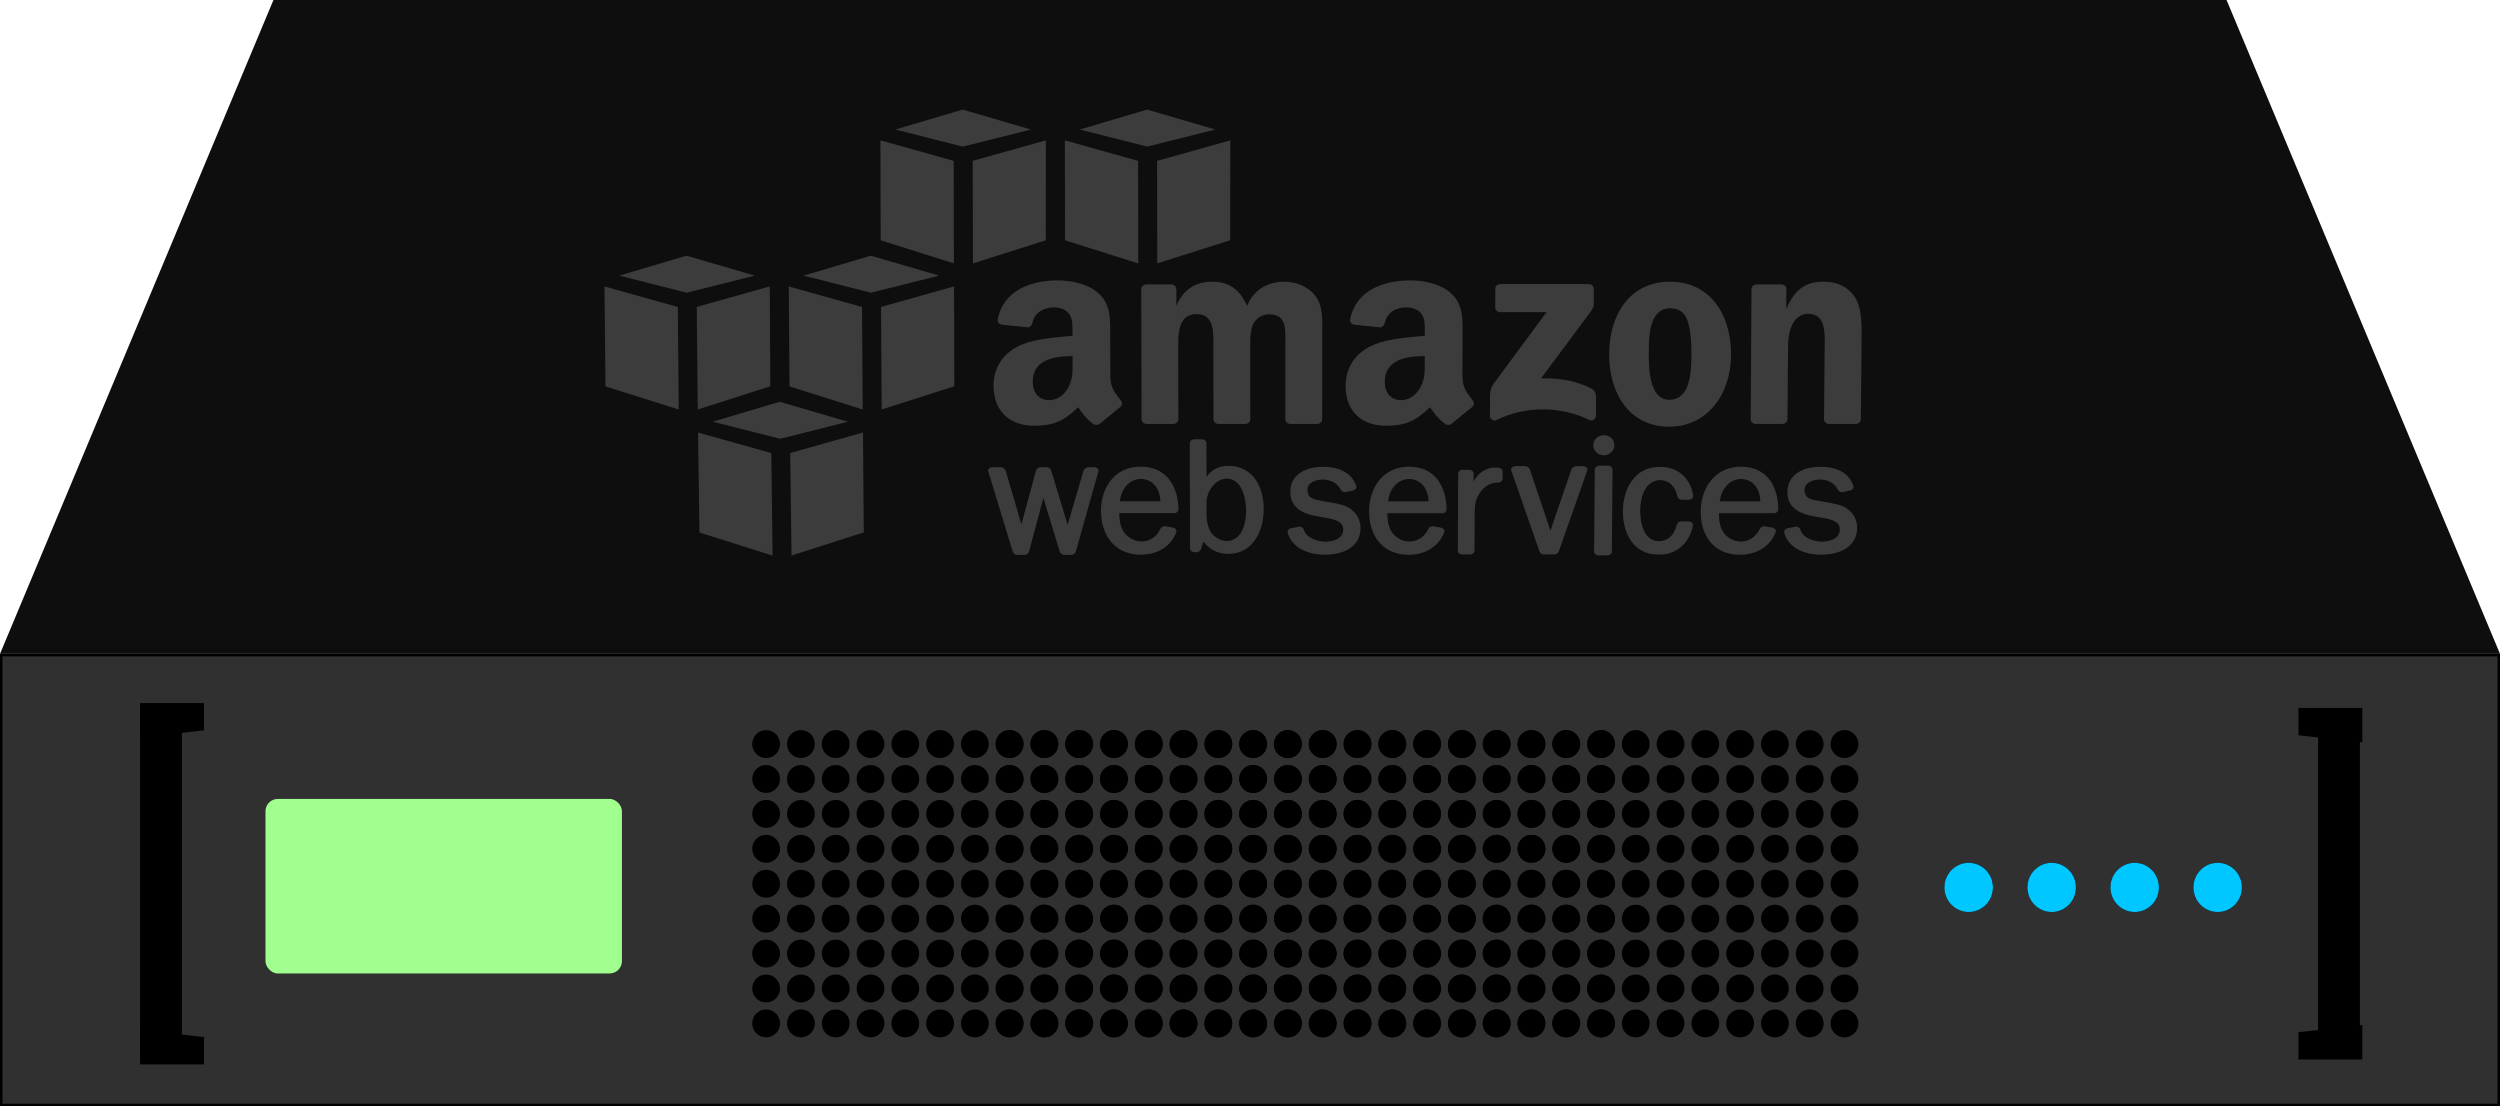 <?xml version="1.0" encoding="UTF-8"?>
<svg width="1017px" height="450px" viewBox="0 0 1017 450" version="1.1" xmlns="http://www.w3.org/2000/svg" xmlns:xlink="http://www.w3.org/1999/xlink">
    <!-- Generator: Sketch 46.2 (44496) - http://www.bohemiancoding.com/sketch -->
    <title>Server</title>
    <desc>Created with Sketch.</desc>
    <defs>
        <rect id="path-1" x="0" y="266" width="1017" height="184"></rect>
        <ellipse id="path-2" cx="9.849" cy="10" rx="9.849" ry="10"></ellipse>
        <filter x="-30.5%" y="-30.0%" width="160.9%" height="160.0%" filterUnits="objectBoundingBox" id="filter-3">
            <feOffset dx="0" dy="0" in="SourceAlpha" result="shadowOffsetOuter1"></feOffset>
            <feGaussianBlur stdDeviation="2" in="shadowOffsetOuter1" result="shadowBlurOuter1"></feGaussianBlur>
            <feColorMatrix values="0 0 0 0 0.085   0 0 0 0 0.782   0 0 0 0 0.83  0 0 0 0.5 0" type="matrix" in="shadowBlurOuter1"></feColorMatrix>
        </filter>
        <ellipse id="path-4" cx="43.616" cy="10" rx="9.849" ry="10"></ellipse>
        <filter x="-30.5%" y="-30.0%" width="160.9%" height="160.0%" filterUnits="objectBoundingBox" id="filter-5">
            <feOffset dx="0" dy="0" in="SourceAlpha" result="shadowOffsetOuter1"></feOffset>
            <feGaussianBlur stdDeviation="2" in="shadowOffsetOuter1" result="shadowBlurOuter1"></feGaussianBlur>
            <feColorMatrix values="0 0 0 0 0.085   0 0 0 0 0.782   0 0 0 0 0.83  0 0 0 0.5 0" type="matrix" in="shadowBlurOuter1"></feColorMatrix>
        </filter>
        <ellipse id="path-6" cx="77.384" cy="10" rx="9.849" ry="10"></ellipse>
        <filter x="-30.5%" y="-30.0%" width="160.9%" height="160.0%" filterUnits="objectBoundingBox" id="filter-7">
            <feOffset dx="0" dy="0" in="SourceAlpha" result="shadowOffsetOuter1"></feOffset>
            <feGaussianBlur stdDeviation="2" in="shadowOffsetOuter1" result="shadowBlurOuter1"></feGaussianBlur>
            <feColorMatrix values="0 0 0 0 0.085   0 0 0 0 0.782   0 0 0 0 0.83  0 0 0 0.5 0" type="matrix" in="shadowBlurOuter1"></feColorMatrix>
        </filter>
        <ellipse id="path-8" cx="111.151" cy="10" rx="9.849" ry="10"></ellipse>
        <filter x="-30.5%" y="-30.0%" width="160.9%" height="160.0%" filterUnits="objectBoundingBox" id="filter-9">
            <feOffset dx="0" dy="0" in="SourceAlpha" result="shadowOffsetOuter1"></feOffset>
            <feGaussianBlur stdDeviation="2" in="shadowOffsetOuter1" result="shadowBlurOuter1"></feGaussianBlur>
            <feColorMatrix values="0 0 0 0 0.085   0 0 0 0 0.782   0 0 0 0 0.83  0 0 0 0.5 0" type="matrix" in="shadowBlurOuter1"></feColorMatrix>
        </filter>
    </defs>
    <g id="Assets" stroke="none" stroke-width="1" fill="none" fill-rule="evenodd">
        <g id="Server">
            <g id="Rectangle-2">
                <use fill="#303030" fill-rule="evenodd" xlink:href="#path-1"></use>
                <rect stroke="#000000" stroke-width="1" x="0.5" y="266.5" width="1016" height="183"></rect>
            </g>
            <polygon id="Rectangle-2" fill="#0E0E0E" points="111.239 0 905.761 0 1017 266 0 266"></polygon>
            <rect id="Rectangle-3" fill="#A0FF8E" x="108" y="325" width="145" height="71" rx="5"></rect>
            <rect id="Rectangle" fill="#000000" x="57" y="288" width="17" height="141"></rect>
            <rect id="Rectangle" fill="#000000" x="943" y="288" width="17" height="141"></rect>
            <g id="Vents" transform="translate(306, 297)" fill="#000000">
                <ellipse id="Oval-2-Copy-225" cx="345.339" cy="119.318" rx="5.661" ry="5.682"></ellipse>
                <ellipse id="Oval-2-Copy-224" cx="331.185" cy="119.318" rx="5.661" ry="5.682"></ellipse>
                <ellipse id="Oval-2-Copy-223" cx="317.032" cy="119.318" rx="5.661" ry="5.682"></ellipse>
                <ellipse id="Oval-2-Copy-222" cx="302.879" cy="119.318" rx="5.661" ry="5.682"></ellipse>
                <ellipse id="Oval-2-Copy-221" cx="288.726" cy="119.318" rx="5.661" ry="5.682"></ellipse>
                <ellipse id="Oval-2-Copy-220" cx="274.573" cy="119.318" rx="5.661" ry="5.682"></ellipse>
                <ellipse id="Oval-2-Copy-219" cx="260.419" cy="119.318" rx="5.661" ry="5.682"></ellipse>
                <ellipse id="Oval-2-Copy-218" cx="246.266" cy="119.318" rx="5.661" ry="5.682"></ellipse>
                <ellipse id="Oval-2-Copy-217" cx="232.113" cy="119.318" rx="5.661" ry="5.682"></ellipse>
                <ellipse id="Oval-2-Copy-216" cx="217.96" cy="119.318" rx="5.661" ry="5.682"></ellipse>
                <ellipse id="Oval-2-Copy-215" cx="203.806" cy="119.318" rx="5.661" ry="5.682"></ellipse>
                <ellipse id="Oval-2-Copy-214" cx="189.653" cy="119.318" rx="5.661" ry="5.682"></ellipse>
                <ellipse id="Oval-2-Copy-213" cx="175.5" cy="119.318" rx="5.661" ry="5.682"></ellipse>
                <ellipse id="Oval-2-Copy-212" cx="161.347" cy="119.318" rx="5.661" ry="5.682"></ellipse>
                <ellipse id="Oval-2-Copy-211" cx="147.194" cy="119.318" rx="5.661" ry="5.682"></ellipse>
                <ellipse id="Oval-2-Copy-210" cx="133.04" cy="119.318" rx="5.661" ry="5.682"></ellipse>
                <ellipse id="Oval-2-Copy-209" cx="118.887" cy="119.318" rx="5.661" ry="5.682"></ellipse>
                <ellipse id="Oval-2-Copy-208" cx="104.734" cy="119.318" rx="5.661" ry="5.682"></ellipse>
                <ellipse id="Oval-2-Copy-207" cx="90.581" cy="119.318" rx="5.661" ry="5.682"></ellipse>
                <ellipse id="Oval-2-Copy-206" cx="76.427" cy="119.318" rx="5.661" ry="5.682"></ellipse>
                <ellipse id="Oval-2-Copy-205" cx="62.274" cy="119.318" rx="5.661" ry="5.682"></ellipse>
                <ellipse id="Oval-2-Copy-204" cx="48.121" cy="119.318" rx="5.661" ry="5.682"></ellipse>
                <ellipse id="Oval-2-Copy-203" cx="33.968" cy="119.318" rx="5.661" ry="5.682"></ellipse>
                <ellipse id="Oval-2-Copy-202" cx="19.815" cy="119.318" rx="5.661" ry="5.682"></ellipse>
                <ellipse id="Oval-2-Copy-201" cx="5.661" cy="119.318" rx="5.661" ry="5.682"></ellipse>
                <ellipse id="Oval-2-Copy-200" cx="345.339" cy="105.114" rx="5.661" ry="5.682"></ellipse>
                <ellipse id="Oval-2-Copy-199" cx="331.185" cy="105.114" rx="5.661" ry="5.682"></ellipse>
                <ellipse id="Oval-2-Copy-198" cx="317.032" cy="105.114" rx="5.661" ry="5.682"></ellipse>
                <ellipse id="Oval-2-Copy-197" cx="302.879" cy="105.114" rx="5.661" ry="5.682"></ellipse>
                <ellipse id="Oval-2-Copy-196" cx="288.726" cy="105.114" rx="5.661" ry="5.682"></ellipse>
                <ellipse id="Oval-2-Copy-195" cx="274.573" cy="105.114" rx="5.661" ry="5.682"></ellipse>
                <ellipse id="Oval-2-Copy-194" cx="260.419" cy="105.114" rx="5.661" ry="5.682"></ellipse>
                <ellipse id="Oval-2-Copy-193" cx="246.266" cy="105.114" rx="5.661" ry="5.682"></ellipse>
                <ellipse id="Oval-2-Copy-192" cx="232.113" cy="105.114" rx="5.661" ry="5.682"></ellipse>
                <ellipse id="Oval-2-Copy-191" cx="217.96" cy="105.114" rx="5.661" ry="5.682"></ellipse>
                <ellipse id="Oval-2-Copy-190" cx="203.806" cy="105.114" rx="5.661" ry="5.682"></ellipse>
                <ellipse id="Oval-2-Copy-189" cx="189.653" cy="105.114" rx="5.661" ry="5.682"></ellipse>
                <ellipse id="Oval-2-Copy-188" cx="175.5" cy="105.114" rx="5.661" ry="5.682"></ellipse>
                <ellipse id="Oval-2-Copy-187" cx="161.347" cy="105.114" rx="5.661" ry="5.682"></ellipse>
                <ellipse id="Oval-2-Copy-186" cx="147.194" cy="105.114" rx="5.661" ry="5.682"></ellipse>
                <ellipse id="Oval-2-Copy-185" cx="133.04" cy="105.114" rx="5.661" ry="5.682"></ellipse>
                <ellipse id="Oval-2-Copy-184" cx="118.887" cy="105.114" rx="5.661" ry="5.682"></ellipse>
                <ellipse id="Oval-2-Copy-183" cx="104.734" cy="105.114" rx="5.661" ry="5.682"></ellipse>
                <ellipse id="Oval-2-Copy-182" cx="90.581" cy="105.114" rx="5.661" ry="5.682"></ellipse>
                <ellipse id="Oval-2-Copy-181" cx="76.427" cy="105.114" rx="5.661" ry="5.682"></ellipse>
                <ellipse id="Oval-2-Copy-180" cx="62.274" cy="105.114" rx="5.661" ry="5.682"></ellipse>
                <ellipse id="Oval-2-Copy-179" cx="48.121" cy="105.114" rx="5.661" ry="5.682"></ellipse>
                <ellipse id="Oval-2-Copy-178" cx="33.968" cy="105.114" rx="5.661" ry="5.682"></ellipse>
                <ellipse id="Oval-2-Copy-177" cx="19.815" cy="105.114" rx="5.661" ry="5.682"></ellipse>
                <ellipse id="Oval-2-Copy-176" cx="5.661" cy="105.114" rx="5.661" ry="5.682"></ellipse>
                <ellipse id="Oval-2-Copy-175" cx="345.339" cy="90.909" rx="5.661" ry="5.682"></ellipse>
                <ellipse id="Oval-2-Copy-174" cx="331.185" cy="90.909" rx="5.661" ry="5.682"></ellipse>
                <ellipse id="Oval-2-Copy-173" cx="317.032" cy="90.909" rx="5.661" ry="5.682"></ellipse>
                <ellipse id="Oval-2-Copy-172" cx="302.879" cy="90.909" rx="5.661" ry="5.682"></ellipse>
                <ellipse id="Oval-2-Copy-171" cx="288.726" cy="90.909" rx="5.661" ry="5.682"></ellipse>
                <ellipse id="Oval-2-Copy-170" cx="274.573" cy="90.909" rx="5.661" ry="5.682"></ellipse>
                <ellipse id="Oval-2-Copy-169" cx="260.419" cy="90.909" rx="5.661" ry="5.682"></ellipse>
                <ellipse id="Oval-2-Copy-168" cx="246.266" cy="90.909" rx="5.661" ry="5.682"></ellipse>
                <ellipse id="Oval-2-Copy-167" cx="232.113" cy="90.909" rx="5.661" ry="5.682"></ellipse>
                <ellipse id="Oval-2-Copy-166" cx="217.96" cy="90.909" rx="5.661" ry="5.682"></ellipse>
                <ellipse id="Oval-2-Copy-165" cx="203.806" cy="90.909" rx="5.661" ry="5.682"></ellipse>
                <ellipse id="Oval-2-Copy-164" cx="189.653" cy="90.909" rx="5.661" ry="5.682"></ellipse>
                <ellipse id="Oval-2-Copy-163" cx="175.5" cy="90.909" rx="5.661" ry="5.682"></ellipse>
                <ellipse id="Oval-2-Copy-162" cx="161.347" cy="90.909" rx="5.661" ry="5.682"></ellipse>
                <ellipse id="Oval-2-Copy-161" cx="147.194" cy="90.909" rx="5.661" ry="5.682"></ellipse>
                <ellipse id="Oval-2-Copy-160" cx="133.04" cy="90.909" rx="5.661" ry="5.682"></ellipse>
                <ellipse id="Oval-2-Copy-159" cx="118.887" cy="90.909" rx="5.661" ry="5.682"></ellipse>
                <ellipse id="Oval-2-Copy-158" cx="104.734" cy="90.909" rx="5.661" ry="5.682"></ellipse>
                <ellipse id="Oval-2-Copy-157" cx="90.581" cy="90.909" rx="5.661" ry="5.682"></ellipse>
                <ellipse id="Oval-2-Copy-156" cx="76.427" cy="90.909" rx="5.661" ry="5.682"></ellipse>
                <ellipse id="Oval-2-Copy-155" cx="62.274" cy="90.909" rx="5.661" ry="5.682"></ellipse>
                <ellipse id="Oval-2-Copy-154" cx="48.121" cy="90.909" rx="5.661" ry="5.682"></ellipse>
                <ellipse id="Oval-2-Copy-153" cx="33.968" cy="90.909" rx="5.661" ry="5.682"></ellipse>
                <ellipse id="Oval-2-Copy-152" cx="19.815" cy="90.909" rx="5.661" ry="5.682"></ellipse>
                <ellipse id="Oval-2-Copy-151" cx="5.661" cy="90.909" rx="5.661" ry="5.682"></ellipse>
                <ellipse id="Oval-2-Copy-150" cx="345.339" cy="76.705" rx="5.661" ry="5.682"></ellipse>
                <ellipse id="Oval-2-Copy-149" cx="331.185" cy="76.705" rx="5.661" ry="5.682"></ellipse>
                <ellipse id="Oval-2-Copy-148" cx="317.032" cy="76.705" rx="5.661" ry="5.682"></ellipse>
                <ellipse id="Oval-2-Copy-147" cx="302.879" cy="76.705" rx="5.661" ry="5.682"></ellipse>
                <ellipse id="Oval-2-Copy-146" cx="288.726" cy="76.705" rx="5.661" ry="5.682"></ellipse>
                <ellipse id="Oval-2-Copy-145" cx="274.573" cy="76.705" rx="5.661" ry="5.682"></ellipse>
                <ellipse id="Oval-2-Copy-144" cx="260.419" cy="76.705" rx="5.661" ry="5.682"></ellipse>
                <ellipse id="Oval-2-Copy-143" cx="246.266" cy="76.705" rx="5.661" ry="5.682"></ellipse>
                <ellipse id="Oval-2-Copy-142" cx="232.113" cy="76.705" rx="5.661" ry="5.682"></ellipse>
                <ellipse id="Oval-2-Copy-141" cx="217.96" cy="76.705" rx="5.661" ry="5.682"></ellipse>
                <ellipse id="Oval-2-Copy-140" cx="203.806" cy="76.705" rx="5.661" ry="5.682"></ellipse>
                <ellipse id="Oval-2-Copy-139" cx="189.653" cy="76.705" rx="5.661" ry="5.682"></ellipse>
                <ellipse id="Oval-2-Copy-138" cx="175.5" cy="76.705" rx="5.661" ry="5.682"></ellipse>
                <ellipse id="Oval-2-Copy-137" cx="161.347" cy="76.705" rx="5.661" ry="5.682"></ellipse>
                <ellipse id="Oval-2-Copy-136" cx="147.194" cy="76.705" rx="5.661" ry="5.682"></ellipse>
                <ellipse id="Oval-2-Copy-135" cx="133.04" cy="76.705" rx="5.661" ry="5.682"></ellipse>
                <ellipse id="Oval-2-Copy-134" cx="118.887" cy="76.705" rx="5.661" ry="5.682"></ellipse>
                <ellipse id="Oval-2-Copy-133" cx="104.734" cy="76.705" rx="5.661" ry="5.682"></ellipse>
                <ellipse id="Oval-2-Copy-132" cx="90.581" cy="76.705" rx="5.661" ry="5.682"></ellipse>
                <ellipse id="Oval-2-Copy-131" cx="76.427" cy="76.705" rx="5.661" ry="5.682"></ellipse>
                <ellipse id="Oval-2-Copy-130" cx="62.274" cy="76.705" rx="5.661" ry="5.682"></ellipse>
                <ellipse id="Oval-2-Copy-129" cx="48.121" cy="76.705" rx="5.661" ry="5.682"></ellipse>
                <ellipse id="Oval-2-Copy-128" cx="33.968" cy="76.705" rx="5.661" ry="5.682"></ellipse>
                <ellipse id="Oval-2-Copy-127" cx="19.815" cy="76.705" rx="5.661" ry="5.682"></ellipse>
                <ellipse id="Oval-2-Copy-126" cx="5.661" cy="76.705" rx="5.661" ry="5.682"></ellipse>
                <ellipse id="Oval-2-Copy-125" cx="345.339" cy="62.5" rx="5.661" ry="5.682"></ellipse>
                <ellipse id="Oval-2-Copy-124" cx="331.185" cy="62.5" rx="5.661" ry="5.682"></ellipse>
                <ellipse id="Oval-2-Copy-123" cx="317.032" cy="62.5" rx="5.661" ry="5.682"></ellipse>
                <ellipse id="Oval-2-Copy-122" cx="302.879" cy="62.5" rx="5.661" ry="5.682"></ellipse>
                <ellipse id="Oval-2-Copy-121" cx="288.726" cy="62.5" rx="5.661" ry="5.682"></ellipse>
                <ellipse id="Oval-2-Copy-120" cx="274.573" cy="62.5" rx="5.661" ry="5.682"></ellipse>
                <ellipse id="Oval-2-Copy-119" cx="260.419" cy="62.5" rx="5.661" ry="5.682"></ellipse>
                <ellipse id="Oval-2-Copy-118" cx="246.266" cy="62.5" rx="5.661" ry="5.682"></ellipse>
                <ellipse id="Oval-2-Copy-117" cx="232.113" cy="62.5" rx="5.661" ry="5.682"></ellipse>
                <ellipse id="Oval-2-Copy-116" cx="217.96" cy="62.5" rx="5.661" ry="5.682"></ellipse>
                <ellipse id="Oval-2-Copy-115" cx="203.806" cy="62.5" rx="5.661" ry="5.682"></ellipse>
                <ellipse id="Oval-2-Copy-114" cx="189.653" cy="62.5" rx="5.661" ry="5.682"></ellipse>
                <ellipse id="Oval-2-Copy-113" cx="175.5" cy="62.5" rx="5.661" ry="5.682"></ellipse>
                <ellipse id="Oval-2-Copy-112" cx="161.347" cy="62.5" rx="5.661" ry="5.682"></ellipse>
                <ellipse id="Oval-2-Copy-111" cx="147.194" cy="62.5" rx="5.661" ry="5.682"></ellipse>
                <ellipse id="Oval-2-Copy-110" cx="133.04" cy="62.5" rx="5.661" ry="5.682"></ellipse>
                <ellipse id="Oval-2-Copy-109" cx="118.887" cy="62.5" rx="5.661" ry="5.682"></ellipse>
                <ellipse id="Oval-2-Copy-108" cx="104.734" cy="62.5" rx="5.661" ry="5.682"></ellipse>
                <ellipse id="Oval-2-Copy-107" cx="90.581" cy="62.5" rx="5.661" ry="5.682"></ellipse>
                <ellipse id="Oval-2-Copy-106" cx="76.427" cy="62.5" rx="5.661" ry="5.682"></ellipse>
                <ellipse id="Oval-2-Copy-105" cx="62.274" cy="62.5" rx="5.661" ry="5.682"></ellipse>
                <ellipse id="Oval-2-Copy-104" cx="48.121" cy="62.5" rx="5.661" ry="5.682"></ellipse>
                <ellipse id="Oval-2-Copy-103" cx="33.968" cy="62.5" rx="5.661" ry="5.682"></ellipse>
                <ellipse id="Oval-2-Copy-102" cx="19.815" cy="62.5" rx="5.661" ry="5.682"></ellipse>
                <ellipse id="Oval-2-Copy-101" cx="5.661" cy="62.5" rx="5.661" ry="5.682"></ellipse>
                <ellipse id="Oval-2-Copy-100" cx="345.339" cy="48.295" rx="5.661" ry="5.682"></ellipse>
                <ellipse id="Oval-2-Copy-99" cx="331.185" cy="48.295" rx="5.661" ry="5.682"></ellipse>
                <ellipse id="Oval-2-Copy-98" cx="317.032" cy="48.295" rx="5.661" ry="5.682"></ellipse>
                <ellipse id="Oval-2-Copy-97" cx="302.879" cy="48.295" rx="5.661" ry="5.682"></ellipse>
                <ellipse id="Oval-2-Copy-96" cx="288.726" cy="48.295" rx="5.661" ry="5.682"></ellipse>
                <ellipse id="Oval-2-Copy-95" cx="274.573" cy="48.295" rx="5.661" ry="5.682"></ellipse>
                <ellipse id="Oval-2-Copy-94" cx="260.419" cy="48.295" rx="5.661" ry="5.682"></ellipse>
                <ellipse id="Oval-2-Copy-93" cx="246.266" cy="48.295" rx="5.661" ry="5.682"></ellipse>
                <ellipse id="Oval-2-Copy-92" cx="232.113" cy="48.295" rx="5.661" ry="5.682"></ellipse>
                <ellipse id="Oval-2-Copy-91" cx="217.96" cy="48.295" rx="5.661" ry="5.682"></ellipse>
                <ellipse id="Oval-2-Copy-90" cx="203.806" cy="48.295" rx="5.661" ry="5.682"></ellipse>
                <ellipse id="Oval-2-Copy-89" cx="189.653" cy="48.295" rx="5.661" ry="5.682"></ellipse>
                <ellipse id="Oval-2-Copy-88" cx="175.5" cy="48.295" rx="5.661" ry="5.682"></ellipse>
                <ellipse id="Oval-2-Copy-87" cx="161.347" cy="48.295" rx="5.661" ry="5.682"></ellipse>
                <ellipse id="Oval-2-Copy-86" cx="147.194" cy="48.295" rx="5.661" ry="5.682"></ellipse>
                <ellipse id="Oval-2-Copy-85" cx="133.04" cy="48.295" rx="5.661" ry="5.682"></ellipse>
                <ellipse id="Oval-2-Copy-84" cx="118.887" cy="48.295" rx="5.661" ry="5.682"></ellipse>
                <ellipse id="Oval-2-Copy-83" cx="104.734" cy="48.295" rx="5.661" ry="5.682"></ellipse>
                <ellipse id="Oval-2-Copy-82" cx="90.581" cy="48.295" rx="5.661" ry="5.682"></ellipse>
                <ellipse id="Oval-2-Copy-81" cx="76.427" cy="48.295" rx="5.661" ry="5.682"></ellipse>
                <ellipse id="Oval-2-Copy-80" cx="62.274" cy="48.295" rx="5.661" ry="5.682"></ellipse>
                <ellipse id="Oval-2-Copy-79" cx="48.121" cy="48.295" rx="5.661" ry="5.682"></ellipse>
                <ellipse id="Oval-2-Copy-78" cx="33.968" cy="48.295" rx="5.661" ry="5.682"></ellipse>
                <ellipse id="Oval-2-Copy-77" cx="19.815" cy="48.295" rx="5.661" ry="5.682"></ellipse>
                <ellipse id="Oval-2-Copy-76" cx="5.661" cy="48.295" rx="5.661" ry="5.682"></ellipse>
                <ellipse id="Oval-2-Copy-75" cx="345.339" cy="34.091" rx="5.661" ry="5.682"></ellipse>
                <ellipse id="Oval-2-Copy-74" cx="331.185" cy="34.091" rx="5.661" ry="5.682"></ellipse>
                <ellipse id="Oval-2-Copy-73" cx="317.032" cy="34.091" rx="5.661" ry="5.682"></ellipse>
                <ellipse id="Oval-2-Copy-72" cx="302.879" cy="34.091" rx="5.661" ry="5.682"></ellipse>
                <ellipse id="Oval-2-Copy-71" cx="288.726" cy="34.091" rx="5.661" ry="5.682"></ellipse>
                <ellipse id="Oval-2-Copy-70" cx="274.573" cy="34.091" rx="5.661" ry="5.682"></ellipse>
                <ellipse id="Oval-2-Copy-69" cx="260.419" cy="34.091" rx="5.661" ry="5.682"></ellipse>
                <ellipse id="Oval-2-Copy-68" cx="246.266" cy="34.091" rx="5.661" ry="5.682"></ellipse>
                <ellipse id="Oval-2-Copy-67" cx="232.113" cy="34.091" rx="5.661" ry="5.682"></ellipse>
                <ellipse id="Oval-2-Copy-66" cx="217.96" cy="34.091" rx="5.661" ry="5.682"></ellipse>
                <ellipse id="Oval-2-Copy-65" cx="203.806" cy="34.091" rx="5.661" ry="5.682"></ellipse>
                <ellipse id="Oval-2-Copy-64" cx="189.653" cy="34.091" rx="5.661" ry="5.682"></ellipse>
                <ellipse id="Oval-2-Copy-63" cx="175.5" cy="34.091" rx="5.661" ry="5.682"></ellipse>
                <ellipse id="Oval-2-Copy-62" cx="161.347" cy="34.091" rx="5.661" ry="5.682"></ellipse>
                <ellipse id="Oval-2-Copy-61" cx="147.194" cy="34.091" rx="5.661" ry="5.682"></ellipse>
                <ellipse id="Oval-2-Copy-60" cx="133.04" cy="34.091" rx="5.661" ry="5.682"></ellipse>
                <ellipse id="Oval-2-Copy-59" cx="118.887" cy="34.091" rx="5.661" ry="5.682"></ellipse>
                <ellipse id="Oval-2-Copy-58" cx="104.734" cy="34.091" rx="5.661" ry="5.682"></ellipse>
                <ellipse id="Oval-2-Copy-57" cx="90.581" cy="34.091" rx="5.661" ry="5.682"></ellipse>
                <ellipse id="Oval-2-Copy-56" cx="76.427" cy="34.091" rx="5.661" ry="5.682"></ellipse>
                <ellipse id="Oval-2-Copy-55" cx="62.274" cy="34.091" rx="5.661" ry="5.682"></ellipse>
                <ellipse id="Oval-2-Copy-54" cx="48.121" cy="34.091" rx="5.661" ry="5.682"></ellipse>
                <ellipse id="Oval-2-Copy-53" cx="33.968" cy="34.091" rx="5.661" ry="5.682"></ellipse>
                <ellipse id="Oval-2-Copy-52" cx="19.815" cy="34.091" rx="5.661" ry="5.682"></ellipse>
                <ellipse id="Oval-2-Copy-51" cx="5.661" cy="34.091" rx="5.661" ry="5.682"></ellipse>
                <ellipse id="Oval-2-Copy-50" cx="345.339" cy="19.886" rx="5.661" ry="5.682"></ellipse>
                <ellipse id="Oval-2-Copy-49" cx="331.185" cy="19.886" rx="5.661" ry="5.682"></ellipse>
                <ellipse id="Oval-2-Copy-48" cx="317.032" cy="19.886" rx="5.661" ry="5.682"></ellipse>
                <ellipse id="Oval-2-Copy-47" cx="302.879" cy="19.886" rx="5.661" ry="5.682"></ellipse>
                <ellipse id="Oval-2-Copy-46" cx="288.726" cy="19.886" rx="5.661" ry="5.682"></ellipse>
                <ellipse id="Oval-2-Copy-45" cx="274.573" cy="19.886" rx="5.661" ry="5.682"></ellipse>
                <ellipse id="Oval-2-Copy-44" cx="260.419" cy="19.886" rx="5.661" ry="5.682"></ellipse>
                <ellipse id="Oval-2-Copy-43" cx="246.266" cy="19.886" rx="5.661" ry="5.682"></ellipse>
                <ellipse id="Oval-2-Copy-42" cx="232.113" cy="19.886" rx="5.661" ry="5.682"></ellipse>
                <ellipse id="Oval-2-Copy-41" cx="217.96" cy="19.886" rx="5.661" ry="5.682"></ellipse>
                <ellipse id="Oval-2-Copy-40" cx="203.806" cy="19.886" rx="5.661" ry="5.682"></ellipse>
                <ellipse id="Oval-2-Copy-39" cx="189.653" cy="19.886" rx="5.661" ry="5.682"></ellipse>
                <ellipse id="Oval-2-Copy-38" cx="175.5" cy="19.886" rx="5.661" ry="5.682"></ellipse>
                <ellipse id="Oval-2-Copy-37" cx="161.347" cy="19.886" rx="5.661" ry="5.682"></ellipse>
                <ellipse id="Oval-2-Copy-36" cx="147.194" cy="19.886" rx="5.661" ry="5.682"></ellipse>
                <ellipse id="Oval-2-Copy-35" cx="133.04" cy="19.886" rx="5.661" ry="5.682"></ellipse>
                <ellipse id="Oval-2-Copy-34" cx="118.887" cy="19.886" rx="5.661" ry="5.682"></ellipse>
                <ellipse id="Oval-2-Copy-33" cx="104.734" cy="19.886" rx="5.661" ry="5.682"></ellipse>
                <ellipse id="Oval-2-Copy-32" cx="90.581" cy="19.886" rx="5.661" ry="5.682"></ellipse>
                <ellipse id="Oval-2-Copy-31" cx="76.427" cy="19.886" rx="5.661" ry="5.682"></ellipse>
                <ellipse id="Oval-2-Copy-30" cx="62.274" cy="19.886" rx="5.661" ry="5.682"></ellipse>
                <ellipse id="Oval-2-Copy-29" cx="48.121" cy="19.886" rx="5.661" ry="5.682"></ellipse>
                <ellipse id="Oval-2-Copy-28" cx="33.968" cy="19.886" rx="5.661" ry="5.682"></ellipse>
                <ellipse id="Oval-2-Copy-27" cx="19.815" cy="19.886" rx="5.661" ry="5.682"></ellipse>
                <ellipse id="Oval-2-Copy-26" cx="5.661" cy="19.886" rx="5.661" ry="5.682"></ellipse>
                <ellipse id="Oval-2-Copy-25" cx="345.339" cy="5.682" rx="5.661" ry="5.682"></ellipse>
                <ellipse id="Oval-2-Copy-24" cx="331.185" cy="5.682" rx="5.661" ry="5.682"></ellipse>
                <ellipse id="Oval-2-Copy-23" cx="317.032" cy="5.682" rx="5.661" ry="5.682"></ellipse>
                <ellipse id="Oval-2-Copy-22" cx="302.879" cy="5.682" rx="5.661" ry="5.682"></ellipse>
                <ellipse id="Oval-2-Copy-21" cx="288.726" cy="5.682" rx="5.661" ry="5.682"></ellipse>
                <ellipse id="Oval-2-Copy-20" cx="274.573" cy="5.682" rx="5.661" ry="5.682"></ellipse>
                <ellipse id="Oval-2-Copy-19" cx="260.419" cy="5.682" rx="5.661" ry="5.682"></ellipse>
                <ellipse id="Oval-2-Copy-18" cx="246.266" cy="5.682" rx="5.661" ry="5.682"></ellipse>
                <ellipse id="Oval-2-Copy-17" cx="232.113" cy="5.682" rx="5.661" ry="5.682"></ellipse>
                <ellipse id="Oval-2-Copy-16" cx="217.96" cy="5.682" rx="5.661" ry="5.682"></ellipse>
                <ellipse id="Oval-2-Copy-15" cx="203.806" cy="5.682" rx="5.661" ry="5.682"></ellipse>
                <ellipse id="Oval-2-Copy-14" cx="189.653" cy="5.682" rx="5.661" ry="5.682"></ellipse>
                <ellipse id="Oval-2-Copy-13" cx="175.5" cy="5.682" rx="5.661" ry="5.682"></ellipse>
                <ellipse id="Oval-2-Copy-12" cx="161.347" cy="5.682" rx="5.661" ry="5.682"></ellipse>
                <ellipse id="Oval-2-Copy-11" cx="147.194" cy="5.682" rx="5.661" ry="5.682"></ellipse>
                <ellipse id="Oval-2-Copy-10" cx="133.04" cy="5.682" rx="5.661" ry="5.682"></ellipse>
                <ellipse id="Oval-2-Copy-9" cx="118.887" cy="5.682" rx="5.661" ry="5.682"></ellipse>
                <ellipse id="Oval-2-Copy-8" cx="104.734" cy="5.682" rx="5.661" ry="5.682"></ellipse>
                <ellipse id="Oval-2-Copy-7" cx="90.581" cy="5.682" rx="5.661" ry="5.682"></ellipse>
                <ellipse id="Oval-2-Copy-6" cx="76.427" cy="5.682" rx="5.661" ry="5.682"></ellipse>
                <ellipse id="Oval-2-Copy-5" cx="62.274" cy="5.682" rx="5.661" ry="5.682"></ellipse>
                <ellipse id="Oval-2-Copy-4" cx="48.121" cy="5.682" rx="5.661" ry="5.682"></ellipse>
                <ellipse id="Oval-2-Copy-3" cx="33.968" cy="5.682" rx="5.661" ry="5.682"></ellipse>
                <ellipse id="Oval-2-Copy" cx="19.815" cy="5.682" rx="5.661" ry="5.682"></ellipse>
                <ellipse id="Oval-2" cx="5.661" cy="5.682" rx="5.661" ry="5.682"></ellipse>
            </g>
            <g id="Vents" transform="translate(405, 297)" fill="#000000">
                <ellipse id="Oval-2-Copy-225" cx="345.339" cy="119.318" rx="5.661" ry="5.682"></ellipse>
                <ellipse id="Oval-2-Copy-224" cx="331.185" cy="119.318" rx="5.661" ry="5.682"></ellipse>
                <ellipse id="Oval-2-Copy-223" cx="317.032" cy="119.318" rx="5.661" ry="5.682"></ellipse>
                <ellipse id="Oval-2-Copy-222" cx="302.879" cy="119.318" rx="5.661" ry="5.682"></ellipse>
                <ellipse id="Oval-2-Copy-221" cx="288.726" cy="119.318" rx="5.661" ry="5.682"></ellipse>
                <ellipse id="Oval-2-Copy-220" cx="274.573" cy="119.318" rx="5.661" ry="5.682"></ellipse>
                <ellipse id="Oval-2-Copy-219" cx="260.419" cy="119.318" rx="5.661" ry="5.682"></ellipse>
                <ellipse id="Oval-2-Copy-218" cx="246.266" cy="119.318" rx="5.661" ry="5.682"></ellipse>
                <ellipse id="Oval-2-Copy-217" cx="232.113" cy="119.318" rx="5.661" ry="5.682"></ellipse>
                <ellipse id="Oval-2-Copy-216" cx="217.96" cy="119.318" rx="5.661" ry="5.682"></ellipse>
                <ellipse id="Oval-2-Copy-215" cx="203.806" cy="119.318" rx="5.661" ry="5.682"></ellipse>
                <ellipse id="Oval-2-Copy-214" cx="189.653" cy="119.318" rx="5.661" ry="5.682"></ellipse>
                <ellipse id="Oval-2-Copy-213" cx="175.5" cy="119.318" rx="5.661" ry="5.682"></ellipse>
                <ellipse id="Oval-2-Copy-212" cx="161.347" cy="119.318" rx="5.661" ry="5.682"></ellipse>
                <ellipse id="Oval-2-Copy-211" cx="147.194" cy="119.318" rx="5.661" ry="5.682"></ellipse>
                <ellipse id="Oval-2-Copy-210" cx="133.04" cy="119.318" rx="5.661" ry="5.682"></ellipse>
                <ellipse id="Oval-2-Copy-209" cx="118.887" cy="119.318" rx="5.661" ry="5.682"></ellipse>
                <ellipse id="Oval-2-Copy-208" cx="104.734" cy="119.318" rx="5.661" ry="5.682"></ellipse>
                <ellipse id="Oval-2-Copy-207" cx="90.581" cy="119.318" rx="5.661" ry="5.682"></ellipse>
                <ellipse id="Oval-2-Copy-206" cx="76.427" cy="119.318" rx="5.661" ry="5.682"></ellipse>
                <ellipse id="Oval-2-Copy-205" cx="62.274" cy="119.318" rx="5.661" ry="5.682"></ellipse>
                <ellipse id="Oval-2-Copy-204" cx="48.121" cy="119.318" rx="5.661" ry="5.682"></ellipse>
                <ellipse id="Oval-2-Copy-203" cx="33.968" cy="119.318" rx="5.661" ry="5.682"></ellipse>
                <ellipse id="Oval-2-Copy-202" cx="19.815" cy="119.318" rx="5.661" ry="5.682"></ellipse>
                <ellipse id="Oval-2-Copy-201" cx="5.661" cy="119.318" rx="5.661" ry="5.682"></ellipse>
                <ellipse id="Oval-2-Copy-200" cx="345.339" cy="105.114" rx="5.661" ry="5.682"></ellipse>
                <ellipse id="Oval-2-Copy-199" cx="331.185" cy="105.114" rx="5.661" ry="5.682"></ellipse>
                <ellipse id="Oval-2-Copy-198" cx="317.032" cy="105.114" rx="5.661" ry="5.682"></ellipse>
                <ellipse id="Oval-2-Copy-197" cx="302.879" cy="105.114" rx="5.661" ry="5.682"></ellipse>
                <ellipse id="Oval-2-Copy-196" cx="288.726" cy="105.114" rx="5.661" ry="5.682"></ellipse>
                <ellipse id="Oval-2-Copy-195" cx="274.573" cy="105.114" rx="5.661" ry="5.682"></ellipse>
                <ellipse id="Oval-2-Copy-194" cx="260.419" cy="105.114" rx="5.661" ry="5.682"></ellipse>
                <ellipse id="Oval-2-Copy-193" cx="246.266" cy="105.114" rx="5.661" ry="5.682"></ellipse>
                <ellipse id="Oval-2-Copy-192" cx="232.113" cy="105.114" rx="5.661" ry="5.682"></ellipse>
                <ellipse id="Oval-2-Copy-191" cx="217.96" cy="105.114" rx="5.661" ry="5.682"></ellipse>
                <ellipse id="Oval-2-Copy-190" cx="203.806" cy="105.114" rx="5.661" ry="5.682"></ellipse>
                <ellipse id="Oval-2-Copy-189" cx="189.653" cy="105.114" rx="5.661" ry="5.682"></ellipse>
                <ellipse id="Oval-2-Copy-188" cx="175.5" cy="105.114" rx="5.661" ry="5.682"></ellipse>
                <ellipse id="Oval-2-Copy-187" cx="161.347" cy="105.114" rx="5.661" ry="5.682"></ellipse>
                <ellipse id="Oval-2-Copy-186" cx="147.194" cy="105.114" rx="5.661" ry="5.682"></ellipse>
                <ellipse id="Oval-2-Copy-185" cx="133.04" cy="105.114" rx="5.661" ry="5.682"></ellipse>
                <ellipse id="Oval-2-Copy-184" cx="118.887" cy="105.114" rx="5.661" ry="5.682"></ellipse>
                <ellipse id="Oval-2-Copy-183" cx="104.734" cy="105.114" rx="5.661" ry="5.682"></ellipse>
                <ellipse id="Oval-2-Copy-182" cx="90.581" cy="105.114" rx="5.661" ry="5.682"></ellipse>
                <ellipse id="Oval-2-Copy-181" cx="76.427" cy="105.114" rx="5.661" ry="5.682"></ellipse>
                <ellipse id="Oval-2-Copy-180" cx="62.274" cy="105.114" rx="5.661" ry="5.682"></ellipse>
                <ellipse id="Oval-2-Copy-179" cx="48.121" cy="105.114" rx="5.661" ry="5.682"></ellipse>
                <ellipse id="Oval-2-Copy-178" cx="33.968" cy="105.114" rx="5.661" ry="5.682"></ellipse>
                <ellipse id="Oval-2-Copy-177" cx="19.815" cy="105.114" rx="5.661" ry="5.682"></ellipse>
                <ellipse id="Oval-2-Copy-176" cx="5.661" cy="105.114" rx="5.661" ry="5.682"></ellipse>
                <ellipse id="Oval-2-Copy-175" cx="345.339" cy="90.909" rx="5.661" ry="5.682"></ellipse>
                <ellipse id="Oval-2-Copy-174" cx="331.185" cy="90.909" rx="5.661" ry="5.682"></ellipse>
                <ellipse id="Oval-2-Copy-173" cx="317.032" cy="90.909" rx="5.661" ry="5.682"></ellipse>
                <ellipse id="Oval-2-Copy-172" cx="302.879" cy="90.909" rx="5.661" ry="5.682"></ellipse>
                <ellipse id="Oval-2-Copy-171" cx="288.726" cy="90.909" rx="5.661" ry="5.682"></ellipse>
                <ellipse id="Oval-2-Copy-170" cx="274.573" cy="90.909" rx="5.661" ry="5.682"></ellipse>
                <ellipse id="Oval-2-Copy-169" cx="260.419" cy="90.909" rx="5.661" ry="5.682"></ellipse>
                <ellipse id="Oval-2-Copy-168" cx="246.266" cy="90.909" rx="5.661" ry="5.682"></ellipse>
                <ellipse id="Oval-2-Copy-167" cx="232.113" cy="90.909" rx="5.661" ry="5.682"></ellipse>
                <ellipse id="Oval-2-Copy-166" cx="217.96" cy="90.909" rx="5.661" ry="5.682"></ellipse>
                <ellipse id="Oval-2-Copy-165" cx="203.806" cy="90.909" rx="5.661" ry="5.682"></ellipse>
                <ellipse id="Oval-2-Copy-164" cx="189.653" cy="90.909" rx="5.661" ry="5.682"></ellipse>
                <ellipse id="Oval-2-Copy-163" cx="175.5" cy="90.909" rx="5.661" ry="5.682"></ellipse>
                <ellipse id="Oval-2-Copy-162" cx="161.347" cy="90.909" rx="5.661" ry="5.682"></ellipse>
                <ellipse id="Oval-2-Copy-161" cx="147.194" cy="90.909" rx="5.661" ry="5.682"></ellipse>
                <ellipse id="Oval-2-Copy-160" cx="133.04" cy="90.909" rx="5.661" ry="5.682"></ellipse>
                <ellipse id="Oval-2-Copy-159" cx="118.887" cy="90.909" rx="5.661" ry="5.682"></ellipse>
                <ellipse id="Oval-2-Copy-158" cx="104.734" cy="90.909" rx="5.661" ry="5.682"></ellipse>
                <ellipse id="Oval-2-Copy-157" cx="90.581" cy="90.909" rx="5.661" ry="5.682"></ellipse>
                <ellipse id="Oval-2-Copy-156" cx="76.427" cy="90.909" rx="5.661" ry="5.682"></ellipse>
                <ellipse id="Oval-2-Copy-155" cx="62.274" cy="90.909" rx="5.661" ry="5.682"></ellipse>
                <ellipse id="Oval-2-Copy-154" cx="48.121" cy="90.909" rx="5.661" ry="5.682"></ellipse>
                <ellipse id="Oval-2-Copy-153" cx="33.968" cy="90.909" rx="5.661" ry="5.682"></ellipse>
                <ellipse id="Oval-2-Copy-152" cx="19.815" cy="90.909" rx="5.661" ry="5.682"></ellipse>
                <ellipse id="Oval-2-Copy-151" cx="5.661" cy="90.909" rx="5.661" ry="5.682"></ellipse>
                <ellipse id="Oval-2-Copy-150" cx="345.339" cy="76.705" rx="5.661" ry="5.682"></ellipse>
                <ellipse id="Oval-2-Copy-149" cx="331.185" cy="76.705" rx="5.661" ry="5.682"></ellipse>
                <ellipse id="Oval-2-Copy-148" cx="317.032" cy="76.705" rx="5.661" ry="5.682"></ellipse>
                <ellipse id="Oval-2-Copy-147" cx="302.879" cy="76.705" rx="5.661" ry="5.682"></ellipse>
                <ellipse id="Oval-2-Copy-146" cx="288.726" cy="76.705" rx="5.661" ry="5.682"></ellipse>
                <ellipse id="Oval-2-Copy-145" cx="274.573" cy="76.705" rx="5.661" ry="5.682"></ellipse>
                <ellipse id="Oval-2-Copy-144" cx="260.419" cy="76.705" rx="5.661" ry="5.682"></ellipse>
                <ellipse id="Oval-2-Copy-143" cx="246.266" cy="76.705" rx="5.661" ry="5.682"></ellipse>
                <ellipse id="Oval-2-Copy-142" cx="232.113" cy="76.705" rx="5.661" ry="5.682"></ellipse>
                <ellipse id="Oval-2-Copy-141" cx="217.96" cy="76.705" rx="5.661" ry="5.682"></ellipse>
                <ellipse id="Oval-2-Copy-140" cx="203.806" cy="76.705" rx="5.661" ry="5.682"></ellipse>
                <ellipse id="Oval-2-Copy-139" cx="189.653" cy="76.705" rx="5.661" ry="5.682"></ellipse>
                <ellipse id="Oval-2-Copy-138" cx="175.5" cy="76.705" rx="5.661" ry="5.682"></ellipse>
                <ellipse id="Oval-2-Copy-137" cx="161.347" cy="76.705" rx="5.661" ry="5.682"></ellipse>
                <ellipse id="Oval-2-Copy-136" cx="147.194" cy="76.705" rx="5.661" ry="5.682"></ellipse>
                <ellipse id="Oval-2-Copy-135" cx="133.04" cy="76.705" rx="5.661" ry="5.682"></ellipse>
                <ellipse id="Oval-2-Copy-134" cx="118.887" cy="76.705" rx="5.661" ry="5.682"></ellipse>
                <ellipse id="Oval-2-Copy-133" cx="104.734" cy="76.705" rx="5.661" ry="5.682"></ellipse>
                <ellipse id="Oval-2-Copy-132" cx="90.581" cy="76.705" rx="5.661" ry="5.682"></ellipse>
                <ellipse id="Oval-2-Copy-131" cx="76.427" cy="76.705" rx="5.661" ry="5.682"></ellipse>
                <ellipse id="Oval-2-Copy-130" cx="62.274" cy="76.705" rx="5.661" ry="5.682"></ellipse>
                <ellipse id="Oval-2-Copy-129" cx="48.121" cy="76.705" rx="5.661" ry="5.682"></ellipse>
                <ellipse id="Oval-2-Copy-128" cx="33.968" cy="76.705" rx="5.661" ry="5.682"></ellipse>
                <ellipse id="Oval-2-Copy-127" cx="19.815" cy="76.705" rx="5.661" ry="5.682"></ellipse>
                <ellipse id="Oval-2-Copy-126" cx="5.661" cy="76.705" rx="5.661" ry="5.682"></ellipse>
                <ellipse id="Oval-2-Copy-125" cx="345.339" cy="62.5" rx="5.661" ry="5.682"></ellipse>
                <ellipse id="Oval-2-Copy-124" cx="331.185" cy="62.5" rx="5.661" ry="5.682"></ellipse>
                <ellipse id="Oval-2-Copy-123" cx="317.032" cy="62.5" rx="5.661" ry="5.682"></ellipse>
                <ellipse id="Oval-2-Copy-122" cx="302.879" cy="62.5" rx="5.661" ry="5.682"></ellipse>
                <ellipse id="Oval-2-Copy-121" cx="288.726" cy="62.5" rx="5.661" ry="5.682"></ellipse>
                <ellipse id="Oval-2-Copy-120" cx="274.573" cy="62.5" rx="5.661" ry="5.682"></ellipse>
                <ellipse id="Oval-2-Copy-119" cx="260.419" cy="62.5" rx="5.661" ry="5.682"></ellipse>
                <ellipse id="Oval-2-Copy-118" cx="246.266" cy="62.5" rx="5.661" ry="5.682"></ellipse>
                <ellipse id="Oval-2-Copy-117" cx="232.113" cy="62.5" rx="5.661" ry="5.682"></ellipse>
                <ellipse id="Oval-2-Copy-116" cx="217.96" cy="62.5" rx="5.661" ry="5.682"></ellipse>
                <ellipse id="Oval-2-Copy-115" cx="203.806" cy="62.5" rx="5.661" ry="5.682"></ellipse>
                <ellipse id="Oval-2-Copy-114" cx="189.653" cy="62.5" rx="5.661" ry="5.682"></ellipse>
                <ellipse id="Oval-2-Copy-113" cx="175.5" cy="62.5" rx="5.661" ry="5.682"></ellipse>
                <ellipse id="Oval-2-Copy-112" cx="161.347" cy="62.5" rx="5.661" ry="5.682"></ellipse>
                <ellipse id="Oval-2-Copy-111" cx="147.194" cy="62.5" rx="5.661" ry="5.682"></ellipse>
                <ellipse id="Oval-2-Copy-110" cx="133.04" cy="62.5" rx="5.661" ry="5.682"></ellipse>
                <ellipse id="Oval-2-Copy-109" cx="118.887" cy="62.5" rx="5.661" ry="5.682"></ellipse>
                <ellipse id="Oval-2-Copy-108" cx="104.734" cy="62.5" rx="5.661" ry="5.682"></ellipse>
                <ellipse id="Oval-2-Copy-107" cx="90.581" cy="62.5" rx="5.661" ry="5.682"></ellipse>
                <ellipse id="Oval-2-Copy-106" cx="76.427" cy="62.5" rx="5.661" ry="5.682"></ellipse>
                <ellipse id="Oval-2-Copy-105" cx="62.274" cy="62.5" rx="5.661" ry="5.682"></ellipse>
                <ellipse id="Oval-2-Copy-104" cx="48.121" cy="62.5" rx="5.661" ry="5.682"></ellipse>
                <ellipse id="Oval-2-Copy-103" cx="33.968" cy="62.5" rx="5.661" ry="5.682"></ellipse>
                <ellipse id="Oval-2-Copy-102" cx="19.815" cy="62.5" rx="5.661" ry="5.682"></ellipse>
                <ellipse id="Oval-2-Copy-101" cx="5.661" cy="62.5" rx="5.661" ry="5.682"></ellipse>
                <ellipse id="Oval-2-Copy-100" cx="345.339" cy="48.295" rx="5.661" ry="5.682"></ellipse>
                <ellipse id="Oval-2-Copy-99" cx="331.185" cy="48.295" rx="5.661" ry="5.682"></ellipse>
                <ellipse id="Oval-2-Copy-98" cx="317.032" cy="48.295" rx="5.661" ry="5.682"></ellipse>
                <ellipse id="Oval-2-Copy-97" cx="302.879" cy="48.295" rx="5.661" ry="5.682"></ellipse>
                <ellipse id="Oval-2-Copy-96" cx="288.726" cy="48.295" rx="5.661" ry="5.682"></ellipse>
                <ellipse id="Oval-2-Copy-95" cx="274.573" cy="48.295" rx="5.661" ry="5.682"></ellipse>
                <ellipse id="Oval-2-Copy-94" cx="260.419" cy="48.295" rx="5.661" ry="5.682"></ellipse>
                <ellipse id="Oval-2-Copy-93" cx="246.266" cy="48.295" rx="5.661" ry="5.682"></ellipse>
                <ellipse id="Oval-2-Copy-92" cx="232.113" cy="48.295" rx="5.661" ry="5.682"></ellipse>
                <ellipse id="Oval-2-Copy-91" cx="217.96" cy="48.295" rx="5.661" ry="5.682"></ellipse>
                <ellipse id="Oval-2-Copy-90" cx="203.806" cy="48.295" rx="5.661" ry="5.682"></ellipse>
                <ellipse id="Oval-2-Copy-89" cx="189.653" cy="48.295" rx="5.661" ry="5.682"></ellipse>
                <ellipse id="Oval-2-Copy-88" cx="175.5" cy="48.295" rx="5.661" ry="5.682"></ellipse>
                <ellipse id="Oval-2-Copy-87" cx="161.347" cy="48.295" rx="5.661" ry="5.682"></ellipse>
                <ellipse id="Oval-2-Copy-86" cx="147.194" cy="48.295" rx="5.661" ry="5.682"></ellipse>
                <ellipse id="Oval-2-Copy-85" cx="133.04" cy="48.295" rx="5.661" ry="5.682"></ellipse>
                <ellipse id="Oval-2-Copy-84" cx="118.887" cy="48.295" rx="5.661" ry="5.682"></ellipse>
                <ellipse id="Oval-2-Copy-83" cx="104.734" cy="48.295" rx="5.661" ry="5.682"></ellipse>
                <ellipse id="Oval-2-Copy-82" cx="90.581" cy="48.295" rx="5.661" ry="5.682"></ellipse>
                <ellipse id="Oval-2-Copy-81" cx="76.427" cy="48.295" rx="5.661" ry="5.682"></ellipse>
                <ellipse id="Oval-2-Copy-80" cx="62.274" cy="48.295" rx="5.661" ry="5.682"></ellipse>
                <ellipse id="Oval-2-Copy-79" cx="48.121" cy="48.295" rx="5.661" ry="5.682"></ellipse>
                <ellipse id="Oval-2-Copy-78" cx="33.968" cy="48.295" rx="5.661" ry="5.682"></ellipse>
                <ellipse id="Oval-2-Copy-77" cx="19.815" cy="48.295" rx="5.661" ry="5.682"></ellipse>
                <ellipse id="Oval-2-Copy-76" cx="5.661" cy="48.295" rx="5.661" ry="5.682"></ellipse>
                <ellipse id="Oval-2-Copy-75" cx="345.339" cy="34.091" rx="5.661" ry="5.682"></ellipse>
                <ellipse id="Oval-2-Copy-74" cx="331.185" cy="34.091" rx="5.661" ry="5.682"></ellipse>
                <ellipse id="Oval-2-Copy-73" cx="317.032" cy="34.091" rx="5.661" ry="5.682"></ellipse>
                <ellipse id="Oval-2-Copy-72" cx="302.879" cy="34.091" rx="5.661" ry="5.682"></ellipse>
                <ellipse id="Oval-2-Copy-71" cx="288.726" cy="34.091" rx="5.661" ry="5.682"></ellipse>
                <ellipse id="Oval-2-Copy-70" cx="274.573" cy="34.091" rx="5.661" ry="5.682"></ellipse>
                <ellipse id="Oval-2-Copy-69" cx="260.419" cy="34.091" rx="5.661" ry="5.682"></ellipse>
                <ellipse id="Oval-2-Copy-68" cx="246.266" cy="34.091" rx="5.661" ry="5.682"></ellipse>
                <ellipse id="Oval-2-Copy-67" cx="232.113" cy="34.091" rx="5.661" ry="5.682"></ellipse>
                <ellipse id="Oval-2-Copy-66" cx="217.96" cy="34.091" rx="5.661" ry="5.682"></ellipse>
                <ellipse id="Oval-2-Copy-65" cx="203.806" cy="34.091" rx="5.661" ry="5.682"></ellipse>
                <ellipse id="Oval-2-Copy-64" cx="189.653" cy="34.091" rx="5.661" ry="5.682"></ellipse>
                <ellipse id="Oval-2-Copy-63" cx="175.5" cy="34.091" rx="5.661" ry="5.682"></ellipse>
                <ellipse id="Oval-2-Copy-62" cx="161.347" cy="34.091" rx="5.661" ry="5.682"></ellipse>
                <ellipse id="Oval-2-Copy-61" cx="147.194" cy="34.091" rx="5.661" ry="5.682"></ellipse>
                <ellipse id="Oval-2-Copy-60" cx="133.04" cy="34.091" rx="5.661" ry="5.682"></ellipse>
                <ellipse id="Oval-2-Copy-59" cx="118.887" cy="34.091" rx="5.661" ry="5.682"></ellipse>
                <ellipse id="Oval-2-Copy-58" cx="104.734" cy="34.091" rx="5.661" ry="5.682"></ellipse>
                <ellipse id="Oval-2-Copy-57" cx="90.581" cy="34.091" rx="5.661" ry="5.682"></ellipse>
                <ellipse id="Oval-2-Copy-56" cx="76.427" cy="34.091" rx="5.661" ry="5.682"></ellipse>
                <ellipse id="Oval-2-Copy-55" cx="62.274" cy="34.091" rx="5.661" ry="5.682"></ellipse>
                <ellipse id="Oval-2-Copy-54" cx="48.121" cy="34.091" rx="5.661" ry="5.682"></ellipse>
                <ellipse id="Oval-2-Copy-53" cx="33.968" cy="34.091" rx="5.661" ry="5.682"></ellipse>
                <ellipse id="Oval-2-Copy-52" cx="19.815" cy="34.091" rx="5.661" ry="5.682"></ellipse>
                <ellipse id="Oval-2-Copy-51" cx="5.661" cy="34.091" rx="5.661" ry="5.682"></ellipse>
                <ellipse id="Oval-2-Copy-50" cx="345.339" cy="19.886" rx="5.661" ry="5.682"></ellipse>
                <ellipse id="Oval-2-Copy-49" cx="331.185" cy="19.886" rx="5.661" ry="5.682"></ellipse>
                <ellipse id="Oval-2-Copy-48" cx="317.032" cy="19.886" rx="5.661" ry="5.682"></ellipse>
                <ellipse id="Oval-2-Copy-47" cx="302.879" cy="19.886" rx="5.661" ry="5.682"></ellipse>
                <ellipse id="Oval-2-Copy-46" cx="288.726" cy="19.886" rx="5.661" ry="5.682"></ellipse>
                <ellipse id="Oval-2-Copy-45" cx="274.573" cy="19.886" rx="5.661" ry="5.682"></ellipse>
                <ellipse id="Oval-2-Copy-44" cx="260.419" cy="19.886" rx="5.661" ry="5.682"></ellipse>
                <ellipse id="Oval-2-Copy-43" cx="246.266" cy="19.886" rx="5.661" ry="5.682"></ellipse>
                <ellipse id="Oval-2-Copy-42" cx="232.113" cy="19.886" rx="5.661" ry="5.682"></ellipse>
                <ellipse id="Oval-2-Copy-41" cx="217.96" cy="19.886" rx="5.661" ry="5.682"></ellipse>
                <ellipse id="Oval-2-Copy-40" cx="203.806" cy="19.886" rx="5.661" ry="5.682"></ellipse>
                <ellipse id="Oval-2-Copy-39" cx="189.653" cy="19.886" rx="5.661" ry="5.682"></ellipse>
                <ellipse id="Oval-2-Copy-38" cx="175.5" cy="19.886" rx="5.661" ry="5.682"></ellipse>
                <ellipse id="Oval-2-Copy-37" cx="161.347" cy="19.886" rx="5.661" ry="5.682"></ellipse>
                <ellipse id="Oval-2-Copy-36" cx="147.194" cy="19.886" rx="5.661" ry="5.682"></ellipse>
                <ellipse id="Oval-2-Copy-35" cx="133.04" cy="19.886" rx="5.661" ry="5.682"></ellipse>
                <ellipse id="Oval-2-Copy-34" cx="118.887" cy="19.886" rx="5.661" ry="5.682"></ellipse>
                <ellipse id="Oval-2-Copy-33" cx="104.734" cy="19.886" rx="5.661" ry="5.682"></ellipse>
                <ellipse id="Oval-2-Copy-32" cx="90.581" cy="19.886" rx="5.661" ry="5.682"></ellipse>
                <ellipse id="Oval-2-Copy-31" cx="76.427" cy="19.886" rx="5.661" ry="5.682"></ellipse>
                <ellipse id="Oval-2-Copy-30" cx="62.274" cy="19.886" rx="5.661" ry="5.682"></ellipse>
                <ellipse id="Oval-2-Copy-29" cx="48.121" cy="19.886" rx="5.661" ry="5.682"></ellipse>
                <ellipse id="Oval-2-Copy-28" cx="33.968" cy="19.886" rx="5.661" ry="5.682"></ellipse>
                <ellipse id="Oval-2-Copy-27" cx="19.815" cy="19.886" rx="5.661" ry="5.682"></ellipse>
                <ellipse id="Oval-2-Copy-26" cx="5.661" cy="19.886" rx="5.661" ry="5.682"></ellipse>
                <ellipse id="Oval-2-Copy-25" cx="345.339" cy="5.682" rx="5.661" ry="5.682"></ellipse>
                <ellipse id="Oval-2-Copy-24" cx="331.185" cy="5.682" rx="5.661" ry="5.682"></ellipse>
                <ellipse id="Oval-2-Copy-23" cx="317.032" cy="5.682" rx="5.661" ry="5.682"></ellipse>
                <ellipse id="Oval-2-Copy-22" cx="302.879" cy="5.682" rx="5.661" ry="5.682"></ellipse>
                <ellipse id="Oval-2-Copy-21" cx="288.726" cy="5.682" rx="5.661" ry="5.682"></ellipse>
                <ellipse id="Oval-2-Copy-20" cx="274.573" cy="5.682" rx="5.661" ry="5.682"></ellipse>
                <ellipse id="Oval-2-Copy-19" cx="260.419" cy="5.682" rx="5.661" ry="5.682"></ellipse>
                <ellipse id="Oval-2-Copy-18" cx="246.266" cy="5.682" rx="5.661" ry="5.682"></ellipse>
                <ellipse id="Oval-2-Copy-17" cx="232.113" cy="5.682" rx="5.661" ry="5.682"></ellipse>
                <ellipse id="Oval-2-Copy-16" cx="217.96" cy="5.682" rx="5.661" ry="5.682"></ellipse>
                <ellipse id="Oval-2-Copy-15" cx="203.806" cy="5.682" rx="5.661" ry="5.682"></ellipse>
                <ellipse id="Oval-2-Copy-14" cx="189.653" cy="5.682" rx="5.661" ry="5.682"></ellipse>
                <ellipse id="Oval-2-Copy-13" cx="175.5" cy="5.682" rx="5.661" ry="5.682"></ellipse>
                <ellipse id="Oval-2-Copy-12" cx="161.347" cy="5.682" rx="5.661" ry="5.682"></ellipse>
                <ellipse id="Oval-2-Copy-11" cx="147.194" cy="5.682" rx="5.661" ry="5.682"></ellipse>
                <ellipse id="Oval-2-Copy-10" cx="133.04" cy="5.682" rx="5.661" ry="5.682"></ellipse>
                <ellipse id="Oval-2-Copy-9" cx="118.887" cy="5.682" rx="5.661" ry="5.682"></ellipse>
                <ellipse id="Oval-2-Copy-8" cx="104.734" cy="5.682" rx="5.661" ry="5.682"></ellipse>
                <ellipse id="Oval-2-Copy-7" cx="90.581" cy="5.682" rx="5.661" ry="5.682"></ellipse>
                <ellipse id="Oval-2-Copy-6" cx="76.427" cy="5.682" rx="5.661" ry="5.682"></ellipse>
                <ellipse id="Oval-2-Copy-5" cx="62.274" cy="5.682" rx="5.661" ry="5.682"></ellipse>
                <ellipse id="Oval-2-Copy-4" cx="48.121" cy="5.682" rx="5.661" ry="5.682"></ellipse>
                <ellipse id="Oval-2-Copy-3" cx="33.968" cy="5.682" rx="5.661" ry="5.682"></ellipse>
                <ellipse id="Oval-2-Copy" cx="19.815" cy="5.682" rx="5.661" ry="5.682"></ellipse>
                <ellipse id="Oval-2" cx="5.661" cy="5.682" rx="5.661" ry="5.682"></ellipse>
            </g>
            <g id="Group" transform="translate(791, 351)">
                <g id="Oval">
                    <use fill="black" fill-opacity="1" filter="url(#filter-3)" xlink:href="#path-2"></use>
                    <use fill="#00C7FF" fill-rule="evenodd" xlink:href="#path-2"></use>
                </g>
                <g id="Oval">
                    <use fill="black" fill-opacity="1" filter="url(#filter-5)" xlink:href="#path-4"></use>
                    <use fill="#00C7FF" fill-rule="evenodd" xlink:href="#path-4"></use>
                </g>
                <g id="Oval">
                    <use fill="black" fill-opacity="1" filter="url(#filter-7)" xlink:href="#path-6"></use>
                    <use fill="#00C7FF" fill-rule="evenodd" xlink:href="#path-6"></use>
                </g>
                <g id="Oval">
                    <use fill="black" fill-opacity="1" filter="url(#filter-9)" xlink:href="#path-8"></use>
                    <use fill="#00C7FF" fill-rule="evenodd" xlink:href="#path-8"></use>
                </g>
            </g>
            <polygon id="Rectangle-4" fill="#000000" points="57 286 83 286 83 297.109 57 300"></polygon>
            <polygon id="Rectangle-4" fill="#000000" points="57 419 83 421.891 83 433 57 433"></polygon>
            <polygon id="Rectangle-4" fill="#000000" transform="translate(948, 424) scale(-1, 1) translate(-948, -424) " points="935 417 961 419.891 961 431 935 431"></polygon>
            <polygon id="Rectangle-4" fill="#000000" transform="translate(948, 295) scale(-1, -1) translate(-948, -295) " points="935 288 961 290.891 961 302 935 302"></polygon>
            <path d="M358.266,97.758 L358.154,57.096 L387.958,65.437 L388.041,107.141 L358.266,97.758 Z M425.457,57.096 L425.439,97.73 L395.797,107.141 L395.682,65.437 L425.457,57.096 Z M391.61,44.584 L419.383,52.693 L391.669,59.644 L364.217,52.693 L391.61,44.584 Z M433.263,97.758 L433.181,57.096 L462.983,65.437 L463.024,107.141 L433.263,97.758 Z M500.484,57.096 L500.436,97.73 L470.78,107.141 L470.706,65.437 L500.484,57.096 Z M466.635,44.584 L494.41,52.693 L466.695,59.644 L439.243,52.693 L466.635,44.584 Z M245.901,116.525 L275.73,124.866 L276.109,166.571 L246.312,157.187 L245.901,116.525 Z M313.15,116.525 L313.365,157.16 L283.848,166.571 L283.445,124.866 L313.15,116.525 Z M279.263,104.013 L307.059,112.122 L279.403,119.073 L251.931,112.122 L279.263,104.013 Z M321.174,157.187 L320.867,116.525 L350.679,124.866 L350.939,166.571 L321.174,157.187 Z M388.116,116.525 L388.226,157.16 L358.679,166.571 L358.394,124.866 L388.116,116.525 Z M354.251,104.013 L382.033,112.122 L354.364,119.073 L326.905,112.122 L354.251,104.013 Z M284.546,216.616 L283.961,175.954 L313.754,184.295 L314.275,226 L284.546,216.616 Z M351.058,175.954 L351.377,216.589 L321.986,226 L321.45,184.295 L351.058,175.954 Z M317.2,163.443 L344.967,171.551 L317.397,178.503 L289.958,171.551 L317.2,163.443 Z M442.864,190.063 L445.045,190.056 C445.708,190.056 446.324,190.324 446.655,190.757 C446.879,191.051 446.945,191.4 446.836,191.714 L437.667,224.32 C437.461,225.145 436.747,225.708 435.895,225.708 L432.832,225.708 C431.914,225.708 431.28,224.99 431.081,224.323 L424.444,202.563 L418.62,224.298 C418.414,225.125 417.681,225.708 416.84,225.708 L413.727,225.708 C412.812,225.708 412.182,225.017 411.963,224.331 L402.011,191.701 C401.904,191.407 401.965,191.069 402.189,190.771 C402.52,190.331 403.141,190.058 403.812,190.058 L406.95,190.063 C407.77,190.063 408.819,190.601 409.072,191.402 L415.51,213.301 L421.448,191.469 C421.631,190.773 422.305,190.063 423.235,190.063 L425.817,190.063 C426.751,190.063 427.442,190.764 427.643,191.455 L434.309,213.516 L440.8,191.407 C441.047,190.576 442.064,190.063 442.864,190.063 Z M447.878,207.836 C447.836,199.161 452.865,189.822 464,189.822 C475.243,189.822 479.331,198.834 479.41,207.268 C479.414,207.608 479.259,207.948 478.973,208.221 C478.632,208.551 478.147,208.747 477.678,208.747 L455.325,208.754 C455.354,211.032 455.531,213.273 456.669,215.546 C458.07,218.328 461.107,220.191 464.406,220.288 C467.834,220.191 470.558,218.348 472.046,215.099 C472.357,214.423 473.305,213.956 474.134,214.08 L477.222,214.641 C477.747,214.75 478.191,215.048 478.426,215.443 C478.619,215.769 478.659,216.132 478.537,216.466 C476.26,222.313 470.96,225.66 463.994,225.66 C454.259,225.66 447.933,218.664 447.878,207.836 Z M472.07,203.909 C471.935,199.409 469.445,194.963 464.03,194.796 C458.943,194.971 455.959,199.521 455.599,203.909 L472.07,203.909 Z M499.62,189.52 L500.213,189.52 C504.401,189.52 508.477,191.691 510.846,195.184 C512.895,198.199 514.073,202.521 514.076,207.041 C514.081,216.121 509.651,225.284 499.744,225.284 L499.168,225.284 C495.406,225.284 491.888,223.433 489.547,220.282 L488.549,223.313 C488.337,223.947 487.704,224.629 486.814,224.629 L485.871,224.634 C484.945,224.634 484.104,223.925 484.099,223.145 L483.991,180.206 C483.992,179.362 484.932,178.73 485.773,178.73 L488.993,178.73 C489.922,178.73 490.765,179.434 490.767,180.206 L490.798,193.961 C493.021,190.976 495.924,189.52 499.62,189.52 Z M506.913,207.889 C506.911,205.732 506.519,194.967 499.025,194.687 C494.256,194.878 490.932,199.811 490.819,204.307 L490.831,210.176 C490.993,212.846 491.605,215.004 492.647,216.566 C494.062,218.63 496.59,220.026 499.089,220.117 C506.545,219.861 506.915,209.886 506.913,207.889 Z M542.159,204.542 C544.677,205.019 547.19,205.496 549.278,206.922 C551.947,208.732 553.475,211.627 553.468,214.864 C553.451,222.817 546.004,225.652 539.041,225.652 L538.868,225.651 C531.071,225.594 525.448,222.254 523.824,216.715 C523.726,216.378 523.787,216.009 523.999,215.679 C524.251,215.284 524.684,214.991 525.159,214.896 L528.308,214.279 C529.161,214.11 530.133,214.629 530.338,215.363 C531.359,218.702 535.568,220.278 539.287,220.354 C540.944,220.322 546.428,219.865 546.435,215.387 C546.44,212.362 543.409,211.403 540.444,210.864 L535.041,209.886 C528.306,208.583 524.894,205.308 524.894,200.151 C524.894,192.606 531.738,189.905 538.143,189.891 C545.231,189.891 549.913,192.586 551.75,197.686 C551.867,198.008 551.823,198.368 551.626,198.699 C551.38,199.115 550.92,199.435 550.428,199.538 L547.412,200.17 C547.298,200.194 547.177,200.207 547.059,200.207 C546.366,200.207 545.699,199.797 545.399,199.188 C544.136,196.604 541.528,195.135 538.058,195.052 C535.216,195.125 531.864,196.298 531.863,199.366 C531.862,202.269 533.867,203.151 537.331,203.692 L542.159,204.542 Z M556.935,207.867 C556.953,199.191 562.043,189.852 573.18,189.852 C584.426,189.852 588.452,198.865 588.47,207.298 C588.472,207.641 588.315,207.98 588.026,208.255 C587.682,208.582 587.199,208.777 586.734,208.777 L564.382,208.782 C564.393,211.066 564.554,213.308 565.678,215.576 C567.052,218.358 570.074,220.22 573.376,220.32 C576.801,220.22 579.541,218.376 581.054,215.129 C581.413,214.353 582.423,213.997 583.145,214.109 L586.233,214.67 C586.756,214.777 587.2,215.075 587.432,215.471 C587.623,215.797 587.66,216.161 587.537,216.495 C585.213,222.341 579.887,225.688 572.92,225.688 C563.184,225.688 556.911,218.694 556.935,207.867 Z M581.161,203.941 C581.052,199.438 578.587,194.993 573.176,194.83 C568.088,194.997 565.074,199.549 564.686,203.941 L581.161,203.941 Z M608.403,190.182 C608.811,190.182 609.231,190.204 609.667,190.25 C610.565,190.342 611.266,191.019 611.262,191.789 L611.247,194.734 C611.243,195.563 610.464,196.295 609.58,196.301 C606.056,196.327 603.42,197.957 601.522,201.279 C600.194,203.612 599.928,205.583 599.915,208.2 L599.829,224.071 C599.816,224.922 598.86,225.554 598.013,225.554 L594.76,225.555 C593.839,225.555 593.035,224.861 593.039,224.071 L593.186,192.591 C593.196,191.797 594.007,191.104 594.924,191.104 L597.719,191.104 C598.656,191.104 599.479,191.794 599.479,192.579 L599.457,195.819 C601.589,192.119 604.648,190.182 608.403,190.182 Z M641.334,189.632 L643.909,189.631 C644.584,189.631 645.234,189.92 645.567,190.365 C645.788,190.661 645.846,190.997 645.731,191.309 L634.18,224.127 C633.867,225.011 633.195,225.538 632.38,225.538 L627.94,225.538 C627.002,225.538 626.414,224.779 626.195,224.129 L614.747,191.298 C614.638,190.986 614.701,190.651 614.927,190.356 C615.263,189.915 615.918,189.629 616.592,189.629 L620.27,189.632 C621.081,189.632 622.115,190.187 622.362,191.013 L630.72,215.876 L639.234,190.988 C639.489,190.182 640.527,189.632 641.334,189.632 Z M648.126,181.104 C648.14,178.846 650.082,177.012 652.455,177.012 C654.83,177.012 656.75,178.846 656.735,181.104 C656.72,183.361 654.775,185.195 652.401,185.195 C650.029,185.195 648.111,183.361 648.126,181.104 Z M650.611,189.428 L654.142,189.431 C655.125,189.431 655.984,190.152 655.978,190.973 L655.692,224.401 C655.684,225.21 654.823,225.927 653.848,225.935 L650.299,225.93 C649.853,225.93 649.41,225.774 649.065,225.503 C648.688,225.205 648.473,224.803 648.477,224.399 L648.765,190.973 C648.77,190.165 649.65,189.428 650.611,189.428 Z M683.975,212.108 L686.92,212.098 C687.511,212.125 688.047,212.362 688.381,212.731 C688.639,213.015 688.763,213.366 688.726,213.716 C687.17,221.068 681.981,225.602 675.178,225.602 L674.661,225.602 C663.857,225.602 660.12,216.048 660.195,207.867 C660.271,198.943 664.896,189.938 675.067,189.938 L675.341,189.944 L675.583,189.938 C682.576,189.938 687.766,194.568 688.811,201.732 C688.809,202.571 688.063,203.248 687.12,203.345 L683.967,203.316 C683.074,203.209 682.426,202.597 682.286,201.788 C681.545,197.824 678.967,195.392 675.392,195.288 C669.467,195.453 667.291,201.727 667.239,207.54 C667.211,210.456 667.676,219.983 674.866,220.186 C678.559,220.085 681.02,217.801 682.143,213.392 C682.458,212.578 683.152,212.108 683.975,212.108 Z M691.849,207.867 C691.94,199.191 697.103,189.852 708.239,189.852 C719.485,189.852 723.442,198.865 723.388,207.298 C723.389,207.635 723.231,207.975 722.942,208.251 C722.594,208.582 722.106,208.779 721.637,208.779 L699.283,208.782 C699.274,211.062 699.416,213.305 700.52,215.576 C701.868,218.358 704.872,220.22 708.171,220.321 C711.596,220.22 714.355,218.376 715.902,215.129 C716.268,214.353 717.278,213.997 718.003,214.109 L721.081,214.67 C721.612,214.781 722.039,215.072 722.271,215.471 C722.459,215.795 722.493,216.16 722.369,216.497 C719.988,222.344 714.632,225.688 707.668,225.688 C697.932,225.688 691.726,218.694 691.849,207.867 Z M716.106,203.941 C716.036,199.438 713.609,194.993 708.198,194.83 C703.105,194.997 700.053,199.548 699.629,203.941 L716.106,203.941 Z M744.309,204.542 C746.816,205.019 749.326,205.495 751.399,206.922 C754.044,208.729 755.532,211.624 755.481,214.864 C755.352,222.817 747.863,225.652 740.899,225.652 L740.726,225.651 C732.929,225.594 727.355,222.254 725.814,216.715 C725.72,216.38 725.785,216.014 725.999,215.683 C726.257,215.287 726.696,214.992 727.173,214.896 L730.326,214.279 C731.197,214.111 732.16,214.629 732.35,215.367 C733.388,218.931 737.781,220.284 741.228,220.354 C742.886,220.322 748.376,219.865 748.446,215.387 C748.492,212.362 745.473,211.403 742.515,210.864 L737.124,209.886 C730.407,208.584 727.038,205.309 727.104,200.151 C727.195,192.606 734.068,189.905 740.47,189.891 C747.562,189.891 752.214,192.586 753.988,197.686 C754.101,198.008 754.053,198.367 753.853,198.698 C753.601,199.114 753.138,199.435 752.645,199.538 L749.624,200.17 C749.507,200.194 749.387,200.207 749.268,200.207 C748.573,200.207 747.91,199.798 747.615,199.189 C746.385,196.604 743.795,195.135 740.323,195.052 C739.313,195.078 734.132,195.408 734.082,199.366 C734.045,202.269 736.038,203.151 739.492,203.692 L744.309,204.542 Z M608.289,117.486 C608.295,116.335 609.22,115.563 610.329,115.564 L646.287,115.563 C647.434,115.563 648.358,116.354 648.356,117.478 L648.338,123.987 C648.324,125.076 647.347,126.501 645.616,128.763 L626.92,153.912 C633.822,153.757 641.125,154.736 647.38,158.075 C648.793,158.827 649.164,159.944 649.274,161.034 L649.23,169.133 C649.224,170.25 647.927,171.541 646.577,170.868 C635.559,165.384 620.9,164.786 608.658,170.932 C607.409,171.563 606.107,170.292 606.111,169.175 L606.137,161.479 C606.141,160.251 606.174,158.142 607.489,156.263 L629.135,126.989 L610.354,126.984 C609.204,126.984 608.286,126.211 608.277,125.076 L608.289,117.486 Z M466.343,172.466 C465.305,172.401 464.472,171.66 464.387,170.714 L464.247,117.615 C464.244,116.553 465.188,115.704 466.352,115.704 L476.54,115.699 C477.608,115.755 478.462,116.517 478.537,117.482 L478.551,124.42 C481.393,117.712 486.391,114.589 493.13,114.589 C499.971,114.589 504.265,117.712 507.336,124.42 C509.985,117.712 516.004,114.589 522.443,114.589 C527.038,114.589 532.037,116.374 535.102,120.394 C538.575,124.866 537.862,131.342 537.863,137.043 L537.852,170.553 C537.852,171.612 536.909,172.466 535.748,172.466 L524.846,172.466 C523.748,172.401 522.884,171.571 522.884,170.557 L522.87,142.406 C522.868,140.172 523.066,134.583 522.556,132.462 C521.735,128.884 519.283,127.884 516.123,127.884 C513.466,127.884 510.71,129.56 509.59,132.236 C508.472,134.921 508.58,139.391 508.584,142.406 L508.615,170.553 C508.616,171.612 507.674,172.466 506.511,172.466 L495.606,172.466 C494.514,172.401 493.647,171.571 493.645,170.557 L493.582,142.406 C493.572,136.483 494.581,127.772 486.825,127.772 C478.965,127.772 479.289,136.261 479.302,142.406 L479.361,170.553 C479.368,171.612 478.427,172.466 477.262,172.466 L466.343,172.466 Z M704.192,144.526 C704.08,160.731 694.292,173.581 679.012,173.581 C663.115,173.581 654.528,160.394 654.607,143.97 C654.67,127.434 663.487,114.589 679.321,114.589 C695.556,114.589 704.284,127.772 704.192,144.526 Z M670.735,142.296 C670.702,148.776 670.521,162.629 679.089,162.629 C687.552,162.629 688.031,151.456 688.071,144.641 C688.096,140.172 687.921,134.811 686.512,130.564 C685.299,126.876 682.857,125.423 679.383,125.423 C671.314,125.423 670.764,135.813 670.735,142.296 Z M714.121,172.466 C713.026,172.401 712.17,171.571 712.179,170.557 L712.507,117.435 C712.601,116.468 713.513,115.704 714.611,115.704 L724.761,115.699 C725.718,115.749 726.5,116.364 726.697,117.187 L726.658,125.312 L726.865,125.312 C729.96,118.048 734.267,114.589 741.82,114.589 C746.723,114.589 751.517,116.26 754.554,120.842 C757.387,125.087 757.34,132.236 757.303,137.376 L756.995,170.791 C756.863,171.733 755.969,172.466 754.891,172.466 L743.942,172.466 C742.933,172.403 742.129,171.696 742.016,170.791 L742.27,141.959 C742.311,136.149 743.082,127.656 735.525,127.656 C732.872,127.656 730.416,129.336 729.174,131.902 C727.622,135.141 727.399,138.381 727.375,141.959 L727.141,170.553 C727.112,171.612 726.16,172.466 724.998,172.466 L714.121,172.466 Z M587.97,172.572 C584.353,169.716 583.705,168.392 581.729,165.676 C575.723,171.46 571.476,173.195 563.717,173.195 C554.523,173.195 547.381,167.82 547.389,157.07 C547.393,148.674 552.199,142.963 559.051,140.162 C564.984,137.698 573.27,137.249 579.61,136.575 L579.612,135.233 C579.615,132.771 579.822,129.858 578.288,127.732 C576.964,125.828 574.406,125.046 572.152,125.046 C567.98,125.046 564.273,127.069 563.358,131.26 C563.172,132.191 562.449,133.115 561.458,133.16 L550.864,132.074 C549.967,131.883 548.974,131.206 549.233,129.914 C551.669,117.747 563.285,114.071 573.696,114.071 C579.015,114.071 585.976,115.413 590.168,119.22 C595.482,123.925 594.96,130.195 594.948,137.026 L594.914,153.144 C594.902,157.992 597.024,160.12 599.016,162.733 C599.706,163.675 599.859,164.792 598.967,165.483 C596.732,167.254 592.76,170.512 590.577,172.354 C589.822,172.943 588.785,172.984 587.97,172.572 Z M577.53,158.079 C579.683,154.498 579.588,151.136 579.595,147.104 L579.599,144.866 C571.694,144.866 563.342,146.47 563.332,155.279 C563.326,159.76 565.773,162.783 569.958,162.783 C573.023,162.783 575.787,160.993 577.53,158.079 Z M444.866,172.572 C441.229,169.716 440.574,168.392 438.578,165.676 C432.614,171.46 428.377,173.195 420.614,173.195 C411.424,173.195 404.242,167.82 404.18,157.07 C404.135,148.674 408.914,142.963 415.752,140.162 C421.674,137.698 429.956,137.249 436.293,136.575 L436.289,135.233 C436.28,132.771 436.476,129.858 434.932,127.732 C433.597,125.828 431.034,125.046 428.786,125.046 C424.615,125.046 420.911,127.069 420.018,131.26 C419.832,132.191 419.117,133.115 418.127,133.16 L407.523,132.074 C406.628,131.883 405.631,131.206 405.882,129.914 C408.268,117.747 419.871,114.071 430.281,114.071 C435.606,114.071 442.567,115.413 446.775,119.22 C452.109,123.925 451.613,130.195 451.634,137.026 L451.687,153.144 C451.703,157.992 453.84,160.12 455.844,162.733 C456.542,163.675 456.704,164.792 455.819,165.483 C453.594,167.254 449.642,170.512 447.473,172.354 C446.728,172.943 445.684,172.984 444.866,172.572 Z M434.335,158.079 C436.463,154.498 436.349,151.136 436.333,147.104 L436.324,144.866 C428.417,144.866 420.075,146.47 420.116,155.279 C420.138,159.76 422.603,162.783 426.797,162.783 C429.858,162.783 432.612,160.993 434.335,158.079 Z" id="Combined-Shape" fill="#3C3C3C" fill-rule="nonzero"></path>
        </g>
    </g>
</svg>
